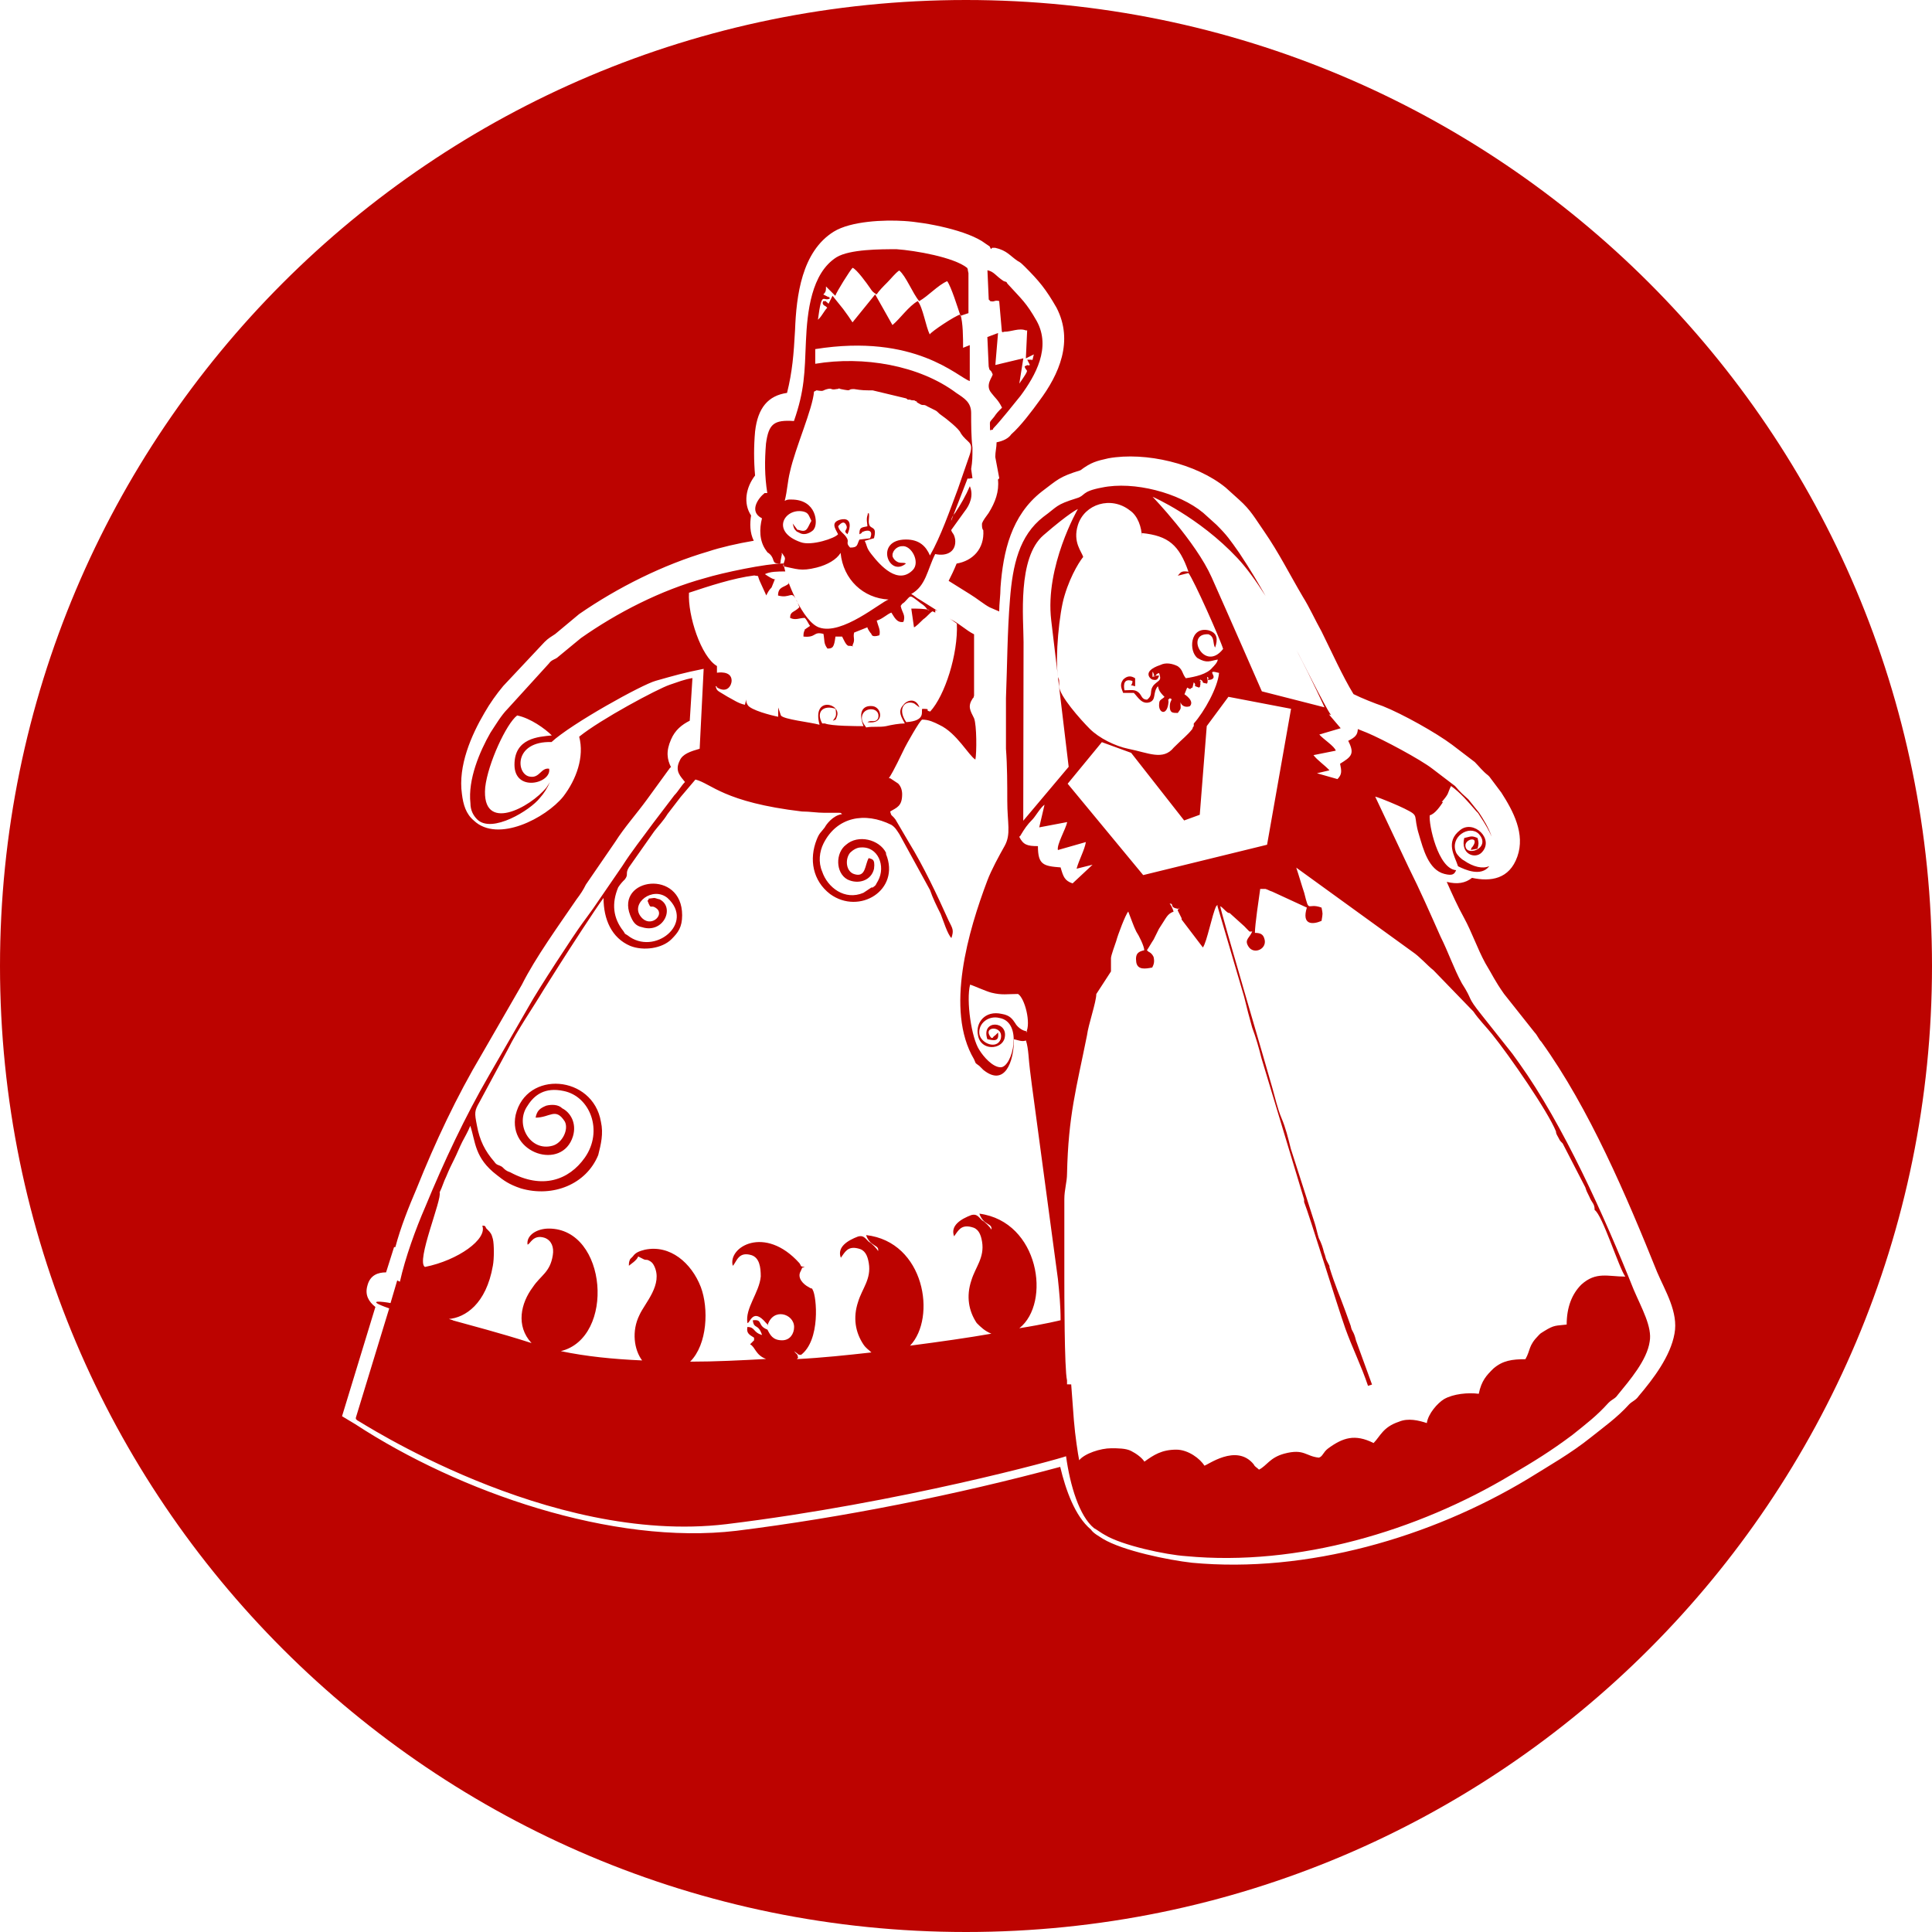 <?xml version="1.0" encoding="UTF-8"?>
<!DOCTYPE svg PUBLIC "-//W3C//DTD SVG 1.1//EN" "http://www.w3.org/Graphics/SVG/1.1/DTD/svg11.dtd">
<!-- Creator: CorelDRAW X6 -->
<svg xmlns="http://www.w3.org/2000/svg" xml:space="preserve" width="21.191mm" height="21.191mm" version="1.1" style="shape-rendering:geometricPrecision; text-rendering:geometricPrecision; image-rendering:optimizeQuality; fill-rule:evenodd; clip-rule:evenodd"
viewBox="0 0 25142 25142"
 xmlns:xlink="http://www.w3.org/1999/xlink">
 <defs>
  <style type="text/css">
   <![CDATA[
    .fil0 {fill:#BC0300}
   ]]>
  </style>
 </defs>
 <g id="Layer_x0020_1">
  <path class="fil0" d="M12571 0c6936,0 12571,5618 12571,12571 0,6936 -5618,12571 -12571,12571 -6936,0 -12571,-5618 -12571,-12571 0,-6936 5618,-12571 12571,-12571zm745 10681c0,0 4,-2022 4,-2325 0,-303 -83,-1095 259,-1391 342,-296 448,-341 448,-341 0,0 -431,745 -347,1448l86 723 0 -3c-35,-243 17,-815 87,-1040 87,-295 225,-486 243,-503 -17,-69 -139,-191 -69,-416 87,-277 434,-381 676,-191 104,69 156,225 156,347l0 -52c347,35 486,156 607,503 -104,-17 -104,17 -139,52l139 -35c69,87 416,867 451,988 -243,312 -503,-208 -191,-191 87,35 52,121 87,173 35,-104 35,-191 -87,-225 -243,-52 -260,277 -139,364 121,69 156,35 260,17 0,35 -52,87 -69,104 -69,87 -225,121 -347,139 -52,-69 -35,-104 -104,-156 -69,-35 -156,-52 -225,-17 -260,87 -121,191 -104,191 69,17 69,-17 87,-52l-35 0c0,0 0,0 -52,17l0 -69c17,35 0,-17 17,35 35,87 -17,-35 0,35 52,-35 17,-35 69,-52 35,104 0,87 -69,156 -69,87 0,121 -87,191 -69,0 -69,-52 -104,-87 -52,-52 -104,-35 -191,-35 -17,-87 0,-156 104,-121 0,87 -69,35 35,69l0 -104c-52,-35 -104,-35 -156,17 -52,69 -17,121 0,173l139 0c52,52 104,156 208,121 87,-35 35,-121 104,-208 17,35 0,52 87,139 -35,35 -69,35 -69,87 -17,121 104,173 121,-17 0,-52 -17,-17 17,-52 52,17 0,17 0,104 0,87 35,87 104,87 52,-69 35,-52 35,-139 17,52 69,69 121,52 69,-69 -69,-156 -69,-156l35 -87c69,35 17,17 69,0l17 -69c52,52 -35,35 69,69 35,-35 0,0 17,-35 0,0 0,0 0,-17 0,0 0,0 0,-17 17,-52 -35,17 0,-35 69,35 -17,35 87,52 17,-35 0,-69 0,-87 52,17 -35,52 52,35 104,-35 -87,-139 104,-87 -17,191 -191,503 -329,659 0,0 0,0 0,17 0,0 0,0 0,17 0,0 -17,17 -17,35 -69,87 -121,121 -243,243 -139,173 -329,69 -590,17 -173,-35 -381,-139 -503,-260 -121,-121 -399,-434 -399,-555l0 -69c0,-28 -11,-33 -16,-53l140 1171 -592 703zm578 -482l445 -541 381 139 690 880 203 -74 91 -1154 282 -381 815 156 -312 1769 -1612 395 -983 -1189zm-526 3221c-69,0 -139,-69 -156,-104 -35,-52 -69,-104 -173,-121 -225,-52 -347,121 -312,277 35,208 312,191 347,35 52,-225 -312,-243 -225,17 87,17 156,35 139,-87 -35,35 0,0 -35,35 -52,35 -17,35 -52,35 -139,-156 173,-173 121,17 -52,139 -260,52 -277,-69 -17,-139 121,-243 260,-208 312,52 173,642 17,642 -104,0 -225,-139 -277,-225 -104,-156 -173,-642 -121,-850 17,0 208,87 277,104 139,35 208,17 347,17 87,52 173,381 104,503l17 -17zm-87 -2549c52,-87 87,-139 156,-208 35,-35 104,-156 156,-191l-69 295 364 -69c-17,87 -139,295 -121,364l364 -104c-17,104 -87,225 -121,347l208 -52 -260 243c-104,-35 -121,-87 -156,-208 -225,-17 -295,-35 -295,-277 -139,0 -191,-17 -243,-121l17 -17zm659 7144l35 468c17,208 52,434 69,520 69,-87 277,-156 416,-156 87,0 191,0 260,35 69,35 139,87 173,139 121,-87 225,-156 416,-156 156,0 312,121 364,208 35,0 416,-295 642,-17 17,35 35,35 69,69 104,-52 139,-156 329,-208 260,-69 277,35 451,52 52,-17 52,-69 121,-121 191,-139 347,-191 590,-69 87,-87 121,-208 329,-277 121,-52 260,-17 364,17 17,-121 139,-260 225,-312 121,-69 312,-87 451,-69 35,-173 104,-243 191,-329 121,-104 243,-121 416,-121 69,-121 35,-173 173,-312 35,-35 17,-17 69,-52 139,-87 156,-69 295,-87 0,-225 69,-399 191,-520 191,-173 347,-104 572,-104 -87,-121 -295,-798 -399,-867 0,-87 -35,-87 -69,-173 -35,-69 -35,-69 -52,-121l-295 -572c-35,-35 -35,-35 -52,-69 -17,-35 -35,-52 -35,-87 -104,-260 -607,-988 -832,-1266 -69,-87 -173,-191 -243,-295l-520 -537c-87,-69 -173,-173 -277,-243l-1508 -1092c35,104 69,225 104,329 69,277 35,121 225,191 17,87 17,69 0,173 -121,52 -260,52 -191,-173l-451 -208c-52,-17 -35,-17 -87,-35 0,0 0,0 -17,0l-17 0c0,0 -35,0 -35,0 -17,121 -69,468 -69,572 69,0 104,17 121,69 52,139 -139,225 -208,104 -52,-87 17,-104 52,-191 -52,0 -17,17 -104,-69l-173 -156c-17,-17 -17,-17 -35,-17 -52,-35 -69,-69 -104,-87 0,52 624,2167 676,2358 35,121 69,277 121,399 52,121 87,260 121,399l312 971c17,52 35,139 52,191 35,69 52,121 69,191 17,35 17,69 35,104l35 69c0,0 0,0 0,17 69,225 139,381 208,572l69 191c17,87 35,52 69,191l208 572 -52 17c-87,-260 -208,-503 -295,-746 -104,-295 -468,-1474 -537,-1647 0,0 0,0 0,-17 0,0 0,0 0,-17l-555 -1838c-35,-139 -69,-260 -121,-399l-52 -191c-17,-69 -35,-139 -52,-208l-347 -1179c0,0 0,0 0,-17l-17 17c-52,104 -121,468 -173,537l-277 -364c0,0 0,0 0,0 0,0 0,0 0,-17l-52 -104c17,-17 17,-52 17,-17 -139,-17 -52,-69 -121,-69 17,17 35,52 52,104 -87,35 -87,69 -191,225 -35,69 -35,69 -69,139 -35,52 -52,87 -87,139l17 17c35,17 52,35 69,69 17,69 0,104 -17,139 -87,17 -191,35 -208,-69 -17,-121 35,-139 104,-156 0,-52 -69,-191 -104,-243 -35,-69 -69,-173 -104,-260 -35,35 -139,312 -156,381 -17,52 -69,191 -69,225l0 173 -191 294c0,104 -104,399 -121,537 -139,694 -243,1040 -260,1803 0,104 -35,208 -35,329l0 1023c0,173 0,1196 35,1335 0,17 0,35 0,52l52 1zm-3312 -12935c104,17 69,0 139,-17 69,-17 35,17 121,0 35,0 17,-17 52,0 173,35 69,0 173,0 104,17 139,17 243,17l434 104c35,17 0,17 52,17 35,17 52,0 69,17 52,17 -17,0 52,35 52,35 52,0 104,35l104 52c35,17 35,35 87,69 52,35 225,173 243,225 87,139 173,104 121,277 -52,156 -104,295 -156,451 -104,277 -225,624 -364,867 -52,-121 -139,-208 -312,-208 -416,0 -225,503 0,312 -35,-17 -52,0 -104,-17 -35,-17 -52,-35 -69,-69 -17,-69 52,-139 121,-139 121,-17 243,208 139,312 -191,191 -416,-52 -537,-208 -69,-87 -52,-104 -87,-173l121 -35c35,-139 -17,-121 -52,-156 -35,-52 0,-121 -17,-173 -35,35 0,-17 -17,35 -17,52 0,104 0,139 -87,17 -104,17 -104,104 69,-35 0,-17 52,-35 35,-17 139,-35 87,87l-139 17c-35,69 -17,104 -121,104 -69,-69 0,-69 -52,-139 -35,-52 -87,-69 -104,-139 17,-17 69,-87 104,-17 35,69 -52,69 17,121 35,-69 69,-225 -87,-191 -139,35 -69,121 -35,191 -35,52 -347,156 -486,104 -399,-139 -208,-451 35,-399 69,17 69,52 104,121 -52,87 -52,156 -156,121 -69,-17 -17,0 -35,-17l-52 -69c17,69 17,69 52,104 0,0 0,0 0,0l35 17c87,52 191,-35 191,-52 52,-69 35,-381 -295,-381 -52,0 -52,0 -87,17 35,-139 35,-243 69,-381 69,-312 295,-815 312,-1040l35 -18zm2254 -1162c69,17 52,-17 121,0l35 399c35,17 0,0 35,0 87,0 191,-52 277,-17 0,0 0,0 17,0l-17 364 104 -52 -17 69 0 0c-52,17 17,0 0,0 0,0 -17,0 -17,0l-35 0c0,0 0,0 -17,0l35 69c-52,17 0,-17 -69,17 17,87 87,0 -69,225l52 -329 -364 87 35 -416 -139 52 17 381c17,87 17,17 52,104 0,35 -104,139 -17,243 52,69 87,87 139,191 -52,52 -69,69 -104,121 -69,87 -52,35 -52,173 69,-17 17,0 52,-35 69,-69 277,-329 347,-416 191,-260 399,-624 208,-971 -139,-243 -191,-277 -381,-486 -17,-35 -17,-17 -52,-35 -104,-69 -121,-121 -208,-139l17 381 18 17zm-6988 13265c243,69 590,156 1023,295 -208,-225 -139,-520 17,-728 104,-156 225,-191 260,-416 17,-104 -17,-191 -104,-225 -156,-52 -191,87 -225,87 -17,-121 121,-208 277,-208 763,0 867,1422 156,1595 329,69 676,104 1058,121 -104,-139 -139,-381 -35,-590 69,-156 312,-399 191,-642 -17,-35 -35,-52 -69,-69 -35,-17 -35,0 -69,-17l-69 -35c-17,52 -104,104 -121,121 0,-35 0,-52 17,-87l35 -35c0,0 0,0 0,0 35,-52 87,-69 156,-87 329,-69 607,173 728,486 104,277 87,746 -139,971 329,0 659,-17 988,-35 -139,-52 -139,-156 -208,-191l52 -52c0,0 0,-17 0,-17 0,0 0,-17 0,-17 -52,-35 -104,-52 -87,-139 104,0 69,69 191,104 -52,-156 -104,-69 -121,-191 139,-17 52,69 191,121 35,69 69,139 191,139 104,0 156,-87 156,-173 0,-173 -277,-260 -347,-17 0,0 0,-17 0,-17 0,0 -17,-17 -17,-17 -173,-208 -208,0 -243,0 -35,-191 156,-399 173,-607 0,-121 -17,-243 -121,-277 -173,-52 -191,87 -243,139 -69,-243 416,-537 867,-35 35,52 0,35 69,52 -52,17 -17,-17 -52,52 -52,87 35,173 104,208 52,35 35,0 52,35 52,87 104,659 -156,850 0,0 -17,-17 -17,0l-69 -52c52,69 35,17 52,87 0,0 -17,17 -17,17 329,-17 659,-52 971,-87 -35,-35 -69,-52 -104,-104 -104,-156 -139,-347 -69,-555 52,-173 173,-295 139,-503 -17,-104 -52,-173 -139,-191 -139,-35 -173,52 -225,121 -52,-139 87,-225 225,-277 69,-17 87,17 139,69 35,17 104,87 121,121 17,-87 -104,-52 -156,-208 763,87 919,1075 572,1439 399,-52 763,-104 1058,-156 -87,-35 -139,-87 -191,-139 -104,-156 -139,-347 -69,-555 52,-173 173,-295 139,-503 -17,-104 -52,-173 -139,-191 -139,-35 -173,52 -225,121 -52,-139 87,-225 225,-277 69,-17 87,17 139,69 35,17 104,87 121,121 17,-87 -104,-52 -156,-208 780,104 936,1162 520,1491 329,-52 537,-104 537,-104l0 0c0,-191 -17,-364 -35,-537l-312 -2323c-17,-121 -35,-260 -52,-399 -17,-121 -17,-277 -52,-381 -52,17 -87,0 -156,-17 0,295 -121,624 -399,399l-52 -52c-69,-52 -35,-17 -69,-87 -381,-642 -69,-1682 173,-2323 52,-139 156,-329 225,-451 87,-156 35,-295 35,-590 0,-208 0,-451 -17,-676 0,-225 0,-434 0,-659 17,-434 17,-850 52,-1283 35,-451 121,-832 434,-1075 191,-139 156,-156 434,-243 121,-35 52,-87 329,-139 416,-87 1006,69 1318,329l173 156c139,139 173,191 295,364 163,245 248,396 344,563 -123,-193 -248,-368 -367,-494 -503,-537 -1104,-798 -1104,-798 0,0 562,584 769,1049 208,465 653,1483 653,1483l815 208c0,0 -152,-340 -367,-749l2 4c63,111 359,716 449,844 -10,-3 -19,-6 -26,-7l153 180 -278 82c43,54 201,155 214,210l-290 58c49,66 141,126 208,198l-163 38 267 76c60,-61 54,-104 34,-200 150,-92 192,-129 106,-298 90,-46 122,-76 125,-153l120 48c208,87 694,347 850,468l295 225c35,35 35,52 173,173l139 173c55,83 125,195 165,313 -33,-75 -81,-162 -148,-261 -35,-52 -17,-35 -52,-69 -104,-121 -208,-243 -329,-329 -52,104 -17,87 -121,208l17 0c-35,52 -104,156 -173,173 -16,115 108,698 343,714 -21,52 -46,76 -152,49 -208,-52 -277,-329 -329,-503 -87,-277 17,-243 -191,-347 -69,-35 -312,-139 -381,-156l434 919c156,312 277,590 416,902 104,208 173,416 277,607 156,243 52,156 260,416l399 503c35,52 52,69 87,121 572,798 1110,1994 1491,2948 104,243 243,486 208,676 -35,243 -260,503 -416,694 -35,52 -69,52 -121,104 -156,173 -295,277 -468,416 -277,208 -503,347 -798,520 -1214,728 -2774,1196 -4231,1058 -260,-17 -832,-139 -1058,-277 -35,-17 -104,-69 -139,-87 -191,-156 -312,-555 -364,-936 -87,35 -2150,607 -4422,884 -2323,277 -4786,-1352 -4803,-1352l-17 -17 0 -17 434 -1422c-347,-121 -69,-87 17,-69l87 -295 35 17c69,-312 208,-694 329,-971 243,-590 520,-1179 832,-1717l520 -902c104,-191 590,-936 694,-1075 52,-69 87,-121 139,-191l381 -555c121,-191 260,-364 399,-555l277 -364c52,-52 87,-121 139,-173 -52,-69 -139,-139 -69,-277 35,-87 139,-121 260,-156l52 -1040c-260,52 -381,87 -624,156 -177,48 -1096,557 -1356,797 -499,-15 -464,434 -274,451 121,17 139,-121 243,-104 35,191 -451,312 -451,-52 0,-347 312,-364 486,-381 -87,-87 -278,-225 -451,-260 -139,104 -381,624 -416,936 -52,607 590,260 798,0 15,-22 30,-45 44,-69 -33,78 -79,150 -132,208 -121,156 -624,468 -815,277 -52,-52 -87,-121 -87,-208 -35,-312 121,-676 260,-919 69,-104 139,-225 225,-312l537 -590c35,-52 87,-52 121,-87l295 -243c468,-329 1040,-624 1613,-780 225,-69 798,-191 1023,-191 5,30 12,65 23,104 -100,0 -198,1 -265,35 52,35 104,69 139,69 -17,0 -17,17 -17,17l-35 87c-35,35 -52,69 -69,104l-87 -191c-35,-87 0,-52 -69,-69 -277,35 -590,139 -850,225 -17,295 156,832 364,954l0 87c0,0 191,-35 191,104 0,52 -52,173 -191,87 0,-17 -17,-17 -17,-17 17,69 17,52 156,139 69,35 139,87 225,104l17 -69c0,35 0,35 17,69 35,69 312,139 399,156l0 -35c0,0 0,-17 0,-17 0,-17 0,-52 0,-69l35 104c35,52 381,87 503,121 -104,-381 295,-277 225,-104 -17,52 -17,35 -52,52 35,-52 52,-52 35,-156 -156,-52 -260,35 -173,191 0,0 17,0 17,0 0,0 17,0 17,0 87,35 416,35 503,35 -69,-173 -17,-277 121,-260 121,17 156,243 -69,208 52,-35 104,17 139,-52 35,-139 -173,-156 -208,-35 -17,69 17,104 52,156 87,-17 173,0 260,-17 69,-17 173,-35 243,-35 -35,-69 -104,-156 -17,-243 35,-52 156,-104 208,35l-69 -52c-121,-52 -225,69 -104,243 260,-17 191,-139 208,-173 139,0 17,17 104,35 191,-208 364,-746 347,-1144 -20,-13 -56,-40 -96,-68l25 16c104,52 191,139 295,191l0 798c-17,52 0,17 -17,35 -69,104 -35,156 17,260 35,87 35,451 17,537 -87,-52 -243,-347 -468,-451 -69,-35 -139,-69 -225,-69 -35,17 -208,329 -225,364 -52,104 -139,295 -208,399 0,0 17,0 17,0l104 69c35,35 52,87 52,139 0,156 -69,173 -156,225 17,69 17,35 69,104l173 295c191,312 364,676 520,1023 52,104 69,121 35,225 -52,-52 -104,-225 -139,-312 -52,-104 -104,-208 -139,-312l-399 -728c-35,-52 -52,-87 -104,-121 -347,-173 -711,-104 -884,243 -52,104 -69,243 -17,364 69,208 295,381 537,277l104 -69c0,0 0,0 17,0 52,-35 35,-35 69,-87 104,-191 0,-451 -225,-434 -52,0 -104,35 -139,69 -69,87 -52,243 52,277 156,52 139,-121 191,-208 35,17 87,0 69,139 -35,156 -208,208 -347,139 -156,-87 -156,-347 -17,-451 156,-139 434,-69 520,104 0,0 0,0 0,17 191,468 -347,798 -728,520 -225,-173 -277,-451 -173,-711 35,-87 52,-87 104,-156 17,-35 104,-156 225,-173 -17,-17 -17,-17 -35,-17 -17,0 -35,0 -52,0 -52,0 -104,0 -139,0 -104,0 -191,-17 -295,-17 -1023,-121 -1179,-364 -1387,-416l-191 225c-52,69 -121,156 -173,225 -52,87 -121,156 -173,225l-329 468c-52,87 0,87 -52,156 -35,35 -52,52 -87,104 -87,208 -69,399 69,572 35,52 0,17 52,52 347,277 884,-156 520,-486 -191,-156 -486,69 -347,243 121,156 312,-17 208,-104 -87,-69 -69,35 -121,-104 52,-35 -52,-17 87,-35 17,0 52,17 69,17 208,104 52,451 -225,364 -87,-17 -121,-69 -156,-156 -191,-486 676,-607 676,0 0,156 -52,225 -139,312 -121,121 -364,156 -537,87 -243,-104 -347,-347 -347,-624 -104,139 -451,676 -572,867l-208 329c-156,260 -329,503 -468,780l-364 676c-69,121 -69,139 -35,312 35,191 104,329 225,468 35,52 52,35 104,69 35,35 52,52 104,69 416,225 763,104 971,-191 243,-347 69,-798 -277,-867 -243,-52 -381,52 -468,191 -173,243 35,607 329,520 121,-35 208,-208 156,-312 -121,-191 -191,-52 -381,-52 17,-87 52,-121 139,-156 69,-17 156,-17 208,35 104,52 191,191 139,364 -139,451 -850,225 -746,-277 139,-590 1006,-520 1110,87 35,156 0,295 -35,434 -156,381 -590,555 -1006,434 -156,-52 -225,-104 -312,-173 -295,-225 -277,-434 -347,-642 -35,87 -69,139 -104,208 -35,69 -69,156 -104,225 -35,69 -69,139 -104,225 -35,69 -52,139 -87,208 35,87 -312,902 -191,971 434,-87 815,-364 746,-537 35,0 35,0 52,35 0,0 17,17 17,17 35,35 52,52 69,121 17,69 17,260 0,347 -87,503 -364,676 -572,694l53 17zm13485 -5909c-107,137 -311,46 -405,-1 -43,-136 -172,-317 29,-472 173,-139 451,121 277,295 -87,87 -277,17 -225,-191 87,-17 87,-35 173,0 17,69 17,69 0,139l-87 17c17,-52 0,-17 17,-35 104,-139 -69,-121 -87,-35 -17,173 347,52 173,-139 -121,-121 -381,35 -295,243 17,35 69,87 104,104 118,83 243,111 325,73zm-9122 -3708c26,73 59,150 96,225 -56,-103 -74,1 -228,-41 0,-121 87,-104 139,-156l-6 -28zm107 247c86,169 194,319 297,353 295,104 798,-329 902,-364 -329,-17 -590,-260 -624,-607 -52,87 -173,156 -312,191 -208,52 -260,17 -434,-17 0,-52 35,-87 17,-121 0,0 -52,-87 -35,-35l-17 87c0,0 0,17 0,17 0,0 0,17 -17,17 -104,0 -52,-52 -121,-121 -35,-35 -17,0 -52,-52 -87,-121 -87,-277 -52,-416 -173,-87 -52,-260 35,-329 0,0 0,0 17,0 0,0 0,0 17,0 -35,-225 -35,-416 -17,-642 35,-260 104,-312 364,-295 139,-399 139,-624 156,-1040 17,-381 69,-884 399,-1092 173,-104 572,-104 780,-104 243,17 746,104 919,243 17,35 0,0 17,69l0 520 -104 35c-35,-104 -121,-381 -173,-451 -121,52 -243,191 -364,260 -87,-104 -173,-329 -260,-399 -52,35 -104,104 -156,156 -52,52 -104,104 -139,156 -52,-35 -52,-35 -87,-87 -35,-52 -173,-243 -225,-260 -35,35 -208,312 -225,364l-121 -121c0,52 0,69 -35,104l69 35c17,17 -17,-52 17,17 -87,52 -104,-121 -156,277 0,0 0,0 17,-17 35,-35 69,-104 104,-139l-17 -17c-35,-17 -52,-35 -35,-69 69,0 17,0 52,17l17 17 52 -104 139 173c52,69 87,121 121,173l295 -364c0,0 0,0 0,0l225 399c104,-87 208,-243 329,-312 69,87 104,329 156,434 17,-35 329,-243 399,-260 35,104 35,312 35,434l87 -35 0 468c-156,-52 -711,-624 -2011,-416l0 191c624,-104 1352,17 1838,381 104,69 191,121 191,260 0,139 0,312 17,451 0,121 0,173 -17,277l17 121c0,0 -17,0 -17,0 -69,17 -35,-17 -52,17l-208 537c0,-35 35,-87 52,-104 69,-104 139,-225 191,-347 52,121 0,243 -69,329 -35,52 -52,69 -87,121l-87 121c17,52 35,35 52,121 17,156 -104,225 -260,191 -104,208 -121,416 -312,520 35,17 69,52 104,69l242 152c-12,-6 -24,-10 -33,-13l0 34 -35 -17c-35,17 -69,69 -121,104 -35,35 -104,104 -121,104l-35 -243c87,0 156,0 243,17 -17,0 -17,0 -17,0 -17,17 -17,-35 -104,-87 -156,-121 -121,-104 -208,-17 -35,35 -17,0 -52,52 17,87 69,121 35,208 -87,17 -121,-69 -156,-121 -52,17 -121,87 -191,104 17,69 52,121 35,191 -104,35 -104,-17 -104,-17 -17,-17 -52,-69 -52,-87l-173 69c-17,69 17,87 -17,156 -17,52 35,17 -35,17l-17 0c-35,0 -69,-87 -87,-121l-87 0c-17,139 -35,156 -104,156 -52,-69 -35,-104 -52,-191 -139,-35 -87,52 -260,35 0,-35 0,-52 17,-87 0,-17 0,0 17,-17l52 -35c-17,-17 -35,-69 -69,-104 -69,0 -121,35 -191,0 0,-87 52,-69 121,-139 -15,-39 -27,-70 -38,-93zm2552 -4588l35 0c156,35 191,104 295,173 35,17 52,35 87,69 191,191 277,295 416,537 225,434 35,867 -225,1214 -87,121 -243,329 -364,434 -35,52 -104,87 -191,104 0,69 -17,121 -17,191l52 277 -17 17c17,156 -35,295 -121,434 -35,52 -69,87 -87,139l0 17c0,17 0,52 17,69 17,243 -139,399 -347,434 -35,87 -69,156 -104,225l277 173c87,52 191,139 260,173l121 52c0,-104 17,-208 17,-312 35,-468 139,-936 537,-1248 208,-156 225,-191 503,-277 139,-104 208,-121 364,-156 486,-87 1144,69 1526,381l173 156c156,139 208,243 329,416 191,277 329,555 503,850 87,139 156,295 243,451 121,243 277,590 416,815 104,52 277,121 381,156 260,104 694,347 902,503l295 225c52,52 104,121 173,173l17 17 156 208 0 0c156,243 312,537 208,832 -104,295 -347,329 -590,277 -87,69 -191,87 -329,52 69,156 139,312 225,468 104,191 173,399 277,590 104,173 121,225 243,399l399 503c35,35 52,87 87,121 624,867 1110,2011 1508,3000 104,243 277,520 225,798 -52,295 -277,590 -468,815 -35,52 -87,69 -121,104 -156,173 -329,295 -503,434 -260,208 -537,364 -815,537 -1266,763 -2878,1231 -4370,1092 -312,-35 -902,-156 -1162,-312 -52,-35 -121,-69 -156,-121 -208,-173 -329,-520 -399,-815 -1352,364 -2826,659 -4214,832 -1613,191 -3607,-503 -4959,-1387l-173 -104 434 -1422c-87,-69 -139,-156 -104,-277 35,-139 139,-173 243,-173l104 -329 17 0c69,-260 173,-520 277,-763 243,-607 520,-1196 850,-1751l520 -902c173,-347 486,-780 711,-1110 52,-69 87,-121 121,-191l381 -555c121,-191 277,-364 416,-555l277 -381c17,-17 17,-35 35,-35 -52,-104 -69,-208 0,-364 52,-121 139,-191 243,-243l35 -555c-104,17 -191,52 -295,87 -156,52 -902,451 -1179,676 69,260 -35,555 -208,780 -225,277 -850,607 -1162,312 -104,-87 -139,-208 -156,-347 -52,-364 121,-763 295,-1058 69,-121 156,-243 243,-347l537 -572c52,-52 87,-69 139,-104l0 0 312 -260 0 0c503,-347 1092,-642 1682,-815 156,-52 381,-104 590,-139 -52,-104 -52,-225 -35,-329 -104,-156 -69,-364 52,-520 -17,-191 -17,-381 0,-572 35,-312 173,-468 416,-503 69,-277 87,-503 104,-815 17,-451 87,-1023 503,-1283 225,-139 659,-156 919,-139 277,17 832,121 1058,295l52 35 17 35 18 -17z"/>
 </g>
</svg>
